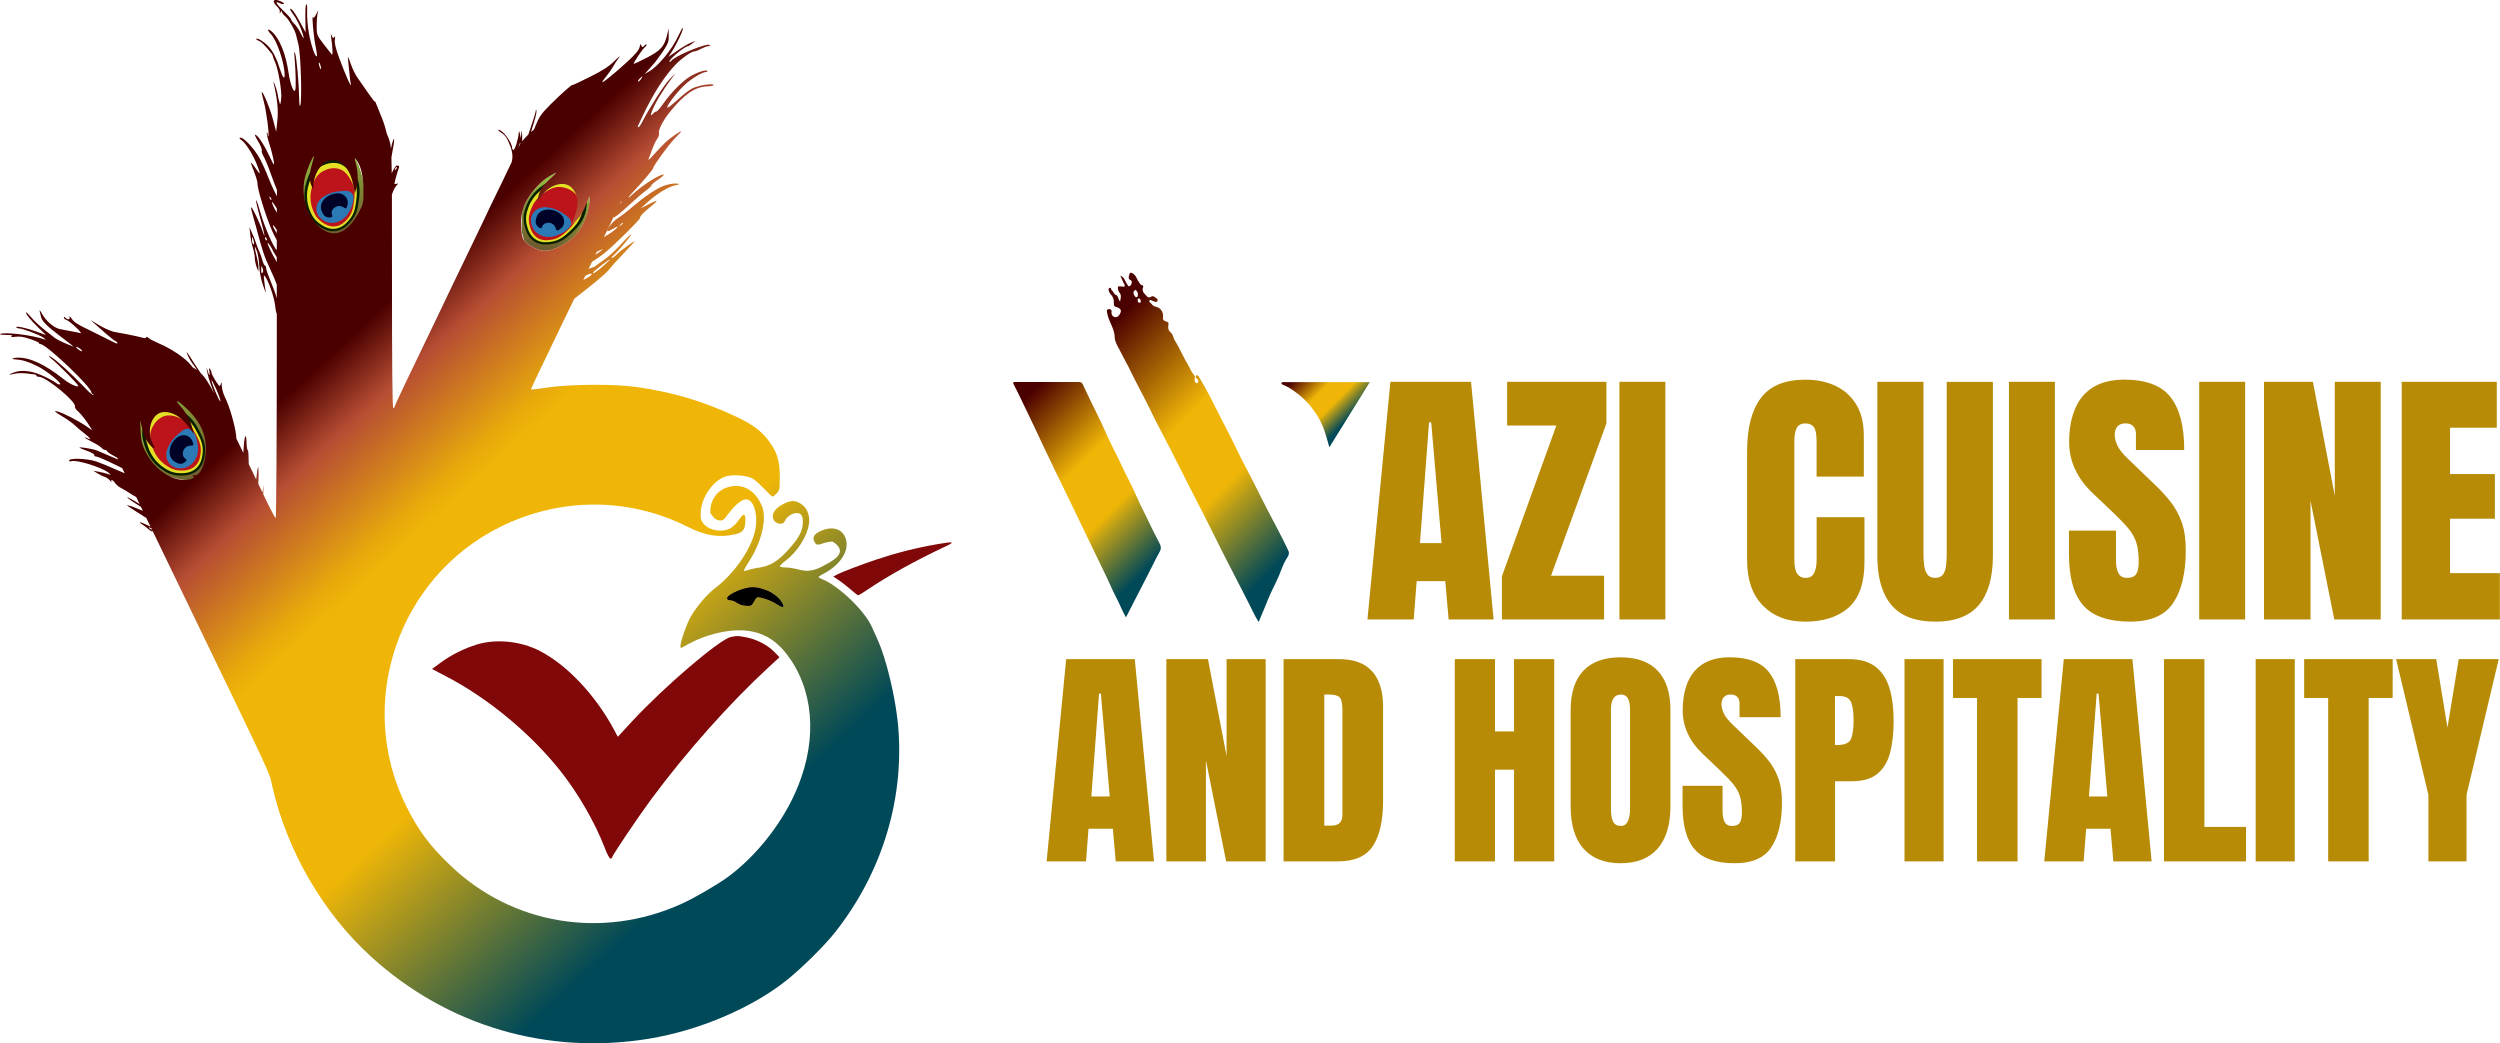 <?xml version="1.0" encoding="UTF-8" standalone="no"?>
<svg
   id="Layer_1"
   data-name="Layer 1"
   viewBox="0 0 755.931 315.402"
   version="1.1"
   sodipodi:docname="logo.svg"
   inkscape:version="1.2.2 (b0a8486, 2022-12-01)"
   width="755.931"
   height="315.402"
   xmlns:inkscape="http://www.inkscape.org/namespaces/inkscape"
   xmlns:sodipodi="http://sodipodi.sourceforge.net/DTD/sodipodi-0.dtd"
   xmlns:xlink="http://www.w3.org/1999/xlink"
   xmlns="http://www.w3.org/2000/svg"
   xmlns:svg="http://www.w3.org/2000/svg">
  <sodipodi:namedview
     id="namedview269"
     pagecolor="#505050"
     bordercolor="#ffffff"
     borderopacity="1"
     inkscape:showpageshadow="0"
     inkscape:pageopacity="0"
     inkscape:pagecheckerboard="1"
     inkscape:deskcolor="#505050"
     showgrid="false"
     inkscape:zoom="0.761"
     inkscape:cx="144.54665"
     inkscape:cy="176.0841"
     inkscape:window-width="1920"
     inkscape:window-height="1031"
     inkscape:window-x="0"
     inkscape:window-y="0"
     inkscape:window-maximized="1"
     inkscape:current-layer="g692" />
  <defs
     id="defs68">
    <style
       id="style2">
      .cls-1 {
        fill: #b78b05;
      }

      .cls-2 {
        fill: url(#linear-gradient-2);
      }

      .cls-3 {
        fill: #010228;
      }

      .cls-4 {
        fill: url(#New_Gradient_Swatch);
      }

      .cls-5 {
        fill: url(#linear-gradient-6);
      }

      .cls-6 {
        fill: #082000;
      }

      .cls-7 {
        fill: #800808;
      }

      .cls-8 {
        fill: #2b7ab5;
      }

      .cls-9 {
        fill: #e4e026;
      }

      .cls-10 {
        fill: url(#linear-gradient-5);
      }

      .cls-11 {
        fill: url(#linear-gradient-7);
      }

      .cls-12 {
        fill: #bd131b;
      }

      .cls-13 {
        fill: url(#linear-gradient-9);
      }

      .cls-14 {
        fill: url(#linear-gradient-3);
      }

      .cls-15 {
        fill: url(#linear-gradient);
      }

      .cls-16 {
        fill: url(#linear-gradient-4);
      }

      .cls-17 {
        fill: url(#linear-gradient-8);
      }
    </style>
    <linearGradient
       id="linear-gradient"
       x1="516.53"
       y1="270.17"
       x2="515.26"
       y2="276.37"
       gradientUnits="userSpaceOnUse">
      <stop
         offset="0"
         stop-color="#96c73e"
         id="stop4" />
      <stop
         offset="1"
         stop-color="#6e5a2e"
         id="stop6" />
    </linearGradient>
    <linearGradient
       id="linear-gradient-2"
       x1="540.14"
       y1="252.3"
       x2="530.95"
       y2="297.2"
       xlink:href="#linear-gradient" />
    <linearGradient
       id="linear-gradient-3"
       x1="53.02"
       y1="852.68"
       x2="40.51"
       y2="913.77"
       gradientTransform="matrix(1.129,-0.434,0.359,0.933,31.51,-545.32)"
       xlink:href="#linear-gradient" />
    <linearGradient
       id="linear-gradient-4"
       x1="-560.21"
       y1="1726.38"
       x2="-572.97"
       y2="1788.69"
       gradientTransform="matrix(0.675,-1.004,0.83,0.558,-771.32,-1143.54)"
       xlink:href="#linear-gradient" />
    <linearGradient
       id="New_Gradient_Swatch"
       data-name="New Gradient Swatch"
       x1="357.32"
       y1="264.25"
       x2="680.91"
       y2="616.22"
       gradientUnits="userSpaceOnUse">
      <stop
         offset="0"
         stop-color="#4b0000"
         id="stop12" />
      <stop
         offset=".21"
         stop-color="#4b0000"
         id="stop14" />
      <stop
         offset=".29"
         stop-color="#b64d33"
         id="stop16" />
      <stop
         offset=".37"
         stop-color="#d4851b"
         id="stop18" />
      <stop
         offset=".42"
         stop-color="#e7a80c"
         id="stop20" />
      <stop
         offset=".45"
         stop-color="#efb607"
         id="stop22" />
      <stop
         offset=".7"
         stop-color="#efb607"
         id="stop24" />
      <stop
         offset="1"
         stop-color="#004958"
         id="stop26" />
    </linearGradient>
    <linearGradient
       id="linear-gradient-5"
       x1="647.07"
       y1="498.76"
       x2="665.31"
       y2="518.6"
       gradientUnits="userSpaceOnUse">
      <stop
         offset="0"
         stop-color="#4b0000"
         id="stop29" />
      <stop
         offset=".21"
         stop-color="#4b0000"
         id="stop31" />
      <stop
         offset=".29"
         stop-color="#b64d33"
         id="stop33" />
      <stop
         offset=".37"
         stop-color="#d4851b"
         id="stop35" />
      <stop
         offset=".42"
         stop-color="#e7a80c"
         id="stop37" />
      <stop
         offset=".45"
         stop-color="#efb607"
         id="stop39" />
      <stop
         offset=".7"
         stop-color="#efb607"
         id="stop41" />
      <stop
         offset="1"
         stop-color="#004958"
         id="stop43" />
    </linearGradient>
    <linearGradient
       id="linear-gradient-6"
       x1="292.18"
       y1="464.98"
       x2="292.18"
       y2="464.98"
       gradientUnits="userSpaceOnUse">
      <stop
         offset="0"
         stop-color="#4b0000"
         id="stop46" />
      <stop
         offset=".51"
         stop-color="#efb607"
         id="stop48" />
      <stop
         offset="1"
         stop-color="#004958"
         id="stop50" />
    </linearGradient>
    <linearGradient
       id="linear-gradient-7"
       x1="209.55"
       y1="811.97"
       x2="252.11"
       y2="854.53"
       gradientUnits="userSpaceOnUse">
      <stop
         offset=".08"
         stop-color="#4b0000"
         id="stop53" />
      <stop
         offset=".43"
         stop-color="#efb607"
         id="stop55" />
      <stop
         offset=".65"
         stop-color="#efb607"
         id="stop57" />
      <stop
         offset=".71"
         stop-color="#b49b1a"
         id="stop59" />
      <stop
         offset=".86"
         stop-color="#336046"
         id="stop61" />
      <stop
         offset=".92"
         stop-color="#004958"
         id="stop63" />
    </linearGradient>
    <linearGradient
       id="linear-gradient-8"
       x1="196.86"
       y1="824.62"
       x2="227.35"
       y2="855.12"
       xlink:href="#linear-gradient-7"
       gradientTransform="translate(245.129,38.267)" />
    <linearGradient
       id="linear-gradient-9"
       x1="249.47"
       y1="819.12"
       x2="259.33"
       y2="828.98"
       xlink:href="#linear-gradient-7"
       gradientTransform="translate(245.129,38.267)" />
    <linearGradient
       inkscape:collect="always"
       xlink:href="#linear-gradient-7"
       id="linearGradient694"
       gradientUnits="userSpaceOnUse"
       x1="209.55"
       y1="811.97"
       x2="252.11"
       y2="854.53"
       gradientTransform="translate(245.129,38.267)" />
    <linearGradient
       inkscape:collect="always"
       xlink:href="#linear-gradient"
       id="linearGradient696"
       gradientUnits="userSpaceOnUse"
       x1="516.53"
       y1="270.17"
       x2="515.26"
       y2="276.37" />
    <linearGradient
       inkscape:collect="always"
       xlink:href="#New_Gradient_Swatch"
       id="linearGradient698"
       gradientUnits="userSpaceOnUse"
       x1="357.32"
       y1="264.25"
       x2="680.91"
       y2="616.22" />
    <linearGradient
       inkscape:collect="always"
       xlink:href="#linear-gradient-5"
       id="linearGradient700"
       gradientUnits="userSpaceOnUse"
       x1="647.07"
       y1="498.76"
       x2="665.31"
       y2="518.6" />
    <linearGradient
       inkscape:collect="always"
       xlink:href="#linear-gradient-6"
       id="linearGradient702"
       gradientUnits="userSpaceOnUse"
       x1="292.18"
       y1="464.98"
       x2="292.18"
       y2="464.98" />
  </defs>
  <g
     id="g692"
     transform="matrix(1.723,0,0,1.723,-459.255,-1367.006)"
     style="stroke-width:0.58">
    <g
       id="g122"
       transform="matrix(0.292,0,0,0.292,207.558,750.426)"
       style="stroke-width:1.988">
      <g
         id="g108"
         style="stroke-width:1.988">
        <path
           class="cls-15"
           d="m 516.61,270.1 c -0.07,1.63 -0.51,3.27 -1.39,6.28 -0.02,0.04 -0.03,0.1 -0.04,0.14 0.11,-1.08 0.26,-2.13 0.47,-3.11 0.25,-1.15 0.57,-2.26 0.96,-3.31 z"
           id="path70"
           style="fill:url(#linearGradient696);stroke-width:1.988" />
        <path
           class="cls-2"
           d="m 556.46,267.61 c -1.36,13.01 -7.45,22.44 -17.49,27.39 -7.08,3.51 -10.97,3.73 -16.13,0.99 -2.73,-1.41 -4.45,-2.52 -5.54,-4.02 -0.71,-1.63 -1.25,-3.43 -1.62,-5.28 0,0 0,-0.02 0,-0.03 -0.11,-1.34 -0.15,-2.92 -0.15,-4.82 0,-7.15 0.23,-8.14 2.43,-12.93 2.89,-6.01 8.91,-12.78 14.3,-15.83 2.14,-1.22 3.88,-2.21 4.03,-2.21 0.16,0 -1.59,1.68 -3.88,3.8 -1.19,1.08 -2.2,2.12 -3.06,3.14 3.19,-2.02 6.58,-3.89 11.43,-3.45 0.81,0.07 6.38,0.65 10.33,4.55 3.22,3.17 3.76,6.95 3.61,10.16 0.39,-0.9 0.81,-1.88 1.27,-2.98 0.69,-1.59 0.76,-1.36 0.46,1.53 z"
           id="path72"
           style="fill:url(#linear-gradient-2);stroke-width:1.988" />
        <path
           class="cls-6"
           d="m 554.74,269.06 v 0 c -0.06,1.41 -0.26,2.72 -0.43,3.8 -1.14,7.31 -5.9,11.69 -8.82,14.38 -3.09,2.84 -6.48,5.86 -12.27,6.59 -1.99,0.25 -5.55,0.75 -9.06,-1 -4.95,-2.46 -6.29,-7.61 -6.93,-10.04 -1.33,-5.05 0,-8.94 0.98,-11.65 1.07,-2.98 3.75,-8.58 10.3,-12.77 0.28,-0.18 0.56,-0.36 0.85,-0.54 v 0 c 3.19,-2.03 6.58,-3.9 11.43,-3.46 0.81,0.07 6.38,0.65 10.33,4.55 3.22,3.17 3.76,6.95 3.61,10.16 z"
           id="path74"
           style="stroke-width:1.988" />
        <path
           class="cls-9"
           d="m 524.85,291.59 c -4.45,-2.22 -5.65,-6.91 -6.22,-9.12 -1.18,-4.59 0.03,-8.13 0.92,-10.6 0.97,-2.72 3.41,-7.82 9.32,-11.65 3.12,-2.02 6.32,-4.1 11.1,-3.68 0.72,0.06 5.75,0.57 9.31,4.11 4.16,4.14 3.33,9.45 2.82,12.68 -1.05,6.65 -5.35,10.65 -8,13.1 -2.8,2.59 -5.86,5.35 -11.08,6.03 -1.8,0.23 -5.01,0.7 -8.17,-0.88 z"
           id="path76"
           style="stroke-width:1.988" />
        <path
           class="cls-12"
           d="m 525.76,290.51 c -3.93,-1.97 -5,-6.1 -5.5,-8.06 -1.04,-4.06 0.03,-7.19 0.81,-9.36 0.86,-2.4 3.01,-6.91 8.24,-10.3 2.76,-1.78 5.59,-3.62 9.81,-3.25 0.64,0.06 5.08,0.5 8.22,3.63 3.68,3.66 2.94,8.35 2.49,11.21 -0.92,5.88 -4.73,9.41 -7.07,11.58 -2.47,2.29 -5.18,4.73 -9.79,5.33 -1.6,0.21 -4.43,0.62 -7.22,-0.78 z"
           id="path78"
           style="stroke-width:1.988" />
        <path
           class="cls-8"
           d="m 522.04,275.73 c 0.45,-0.77 1.68,-2.6 4.31,-3.54 2.81,-1 5.52,-0.37 7.36,0.06 3.13,0.73 5.1,2.05 7.86,3.91 2.24,1.51 2.98,2.4 3.36,3.33 0.56,1.35 0.26,2.5 0.18,2.82 -0.11,0.41 -0.44,1.36 -2.31,2.91 -2.07,1.71 -4.14,2.59 -4.75,2.84 -2.3,0.94 -4.02,1.64 -6.54,1.5 -0.96,-0.05 -3.82,-0.24 -6.44,-2.15 -2.78,-2.03 -3.45,-4.65 -3.7,-5.66 -0.74,-2.94 0.23,-5.17 0.67,-6.04 z"
           id="path80"
           style="stroke-width:1.988" />
        <path
           class="cls-3"
           d="m 527.24,284.28 c -0.75,0.2 -2.08,-0.8 -2.74,-1.84 -0.86,-1.34 -0.56,-2.66 -0.3,-3.78 0.24,-1.04 0.64,-2.79 2.5,-4.14 1.78,-1.29 3.82,-1.41 4.51,-1.44 2.85,-0.14 5.06,0.97 5.8,1.38 0.8,0.45 2.17,1.22 3.12,2.7 1.27,1.97 0.91,3.79 0.8,4.32 -0.37,1.7 -1.47,2.67 -1.91,3.05 -0.43,0.36 -1.62,1.38 -2.36,1.05 -0.57,-0.25 -0.3,-1.03 -1.2,-2.43 -0.29,-0.44 -0.58,-0.89 -1.13,-1.3 -1.49,-1.1 -3.42,-0.83 -3.53,-0.81 -1.44,0.22 -2.24,1.09 -2.47,1.38 -0.77,0.95 -0.48,1.7 -1.07,1.85 z"
           id="path82"
           style="stroke-width:1.988" />
        <path
           class="cls-14"
           d="m 408.7,290.86 c 7.32,-2.45 9.79,-13.39 11.15,-19.44 2.93,-13.01 -1.36,-22.73 -3.45,-27.45 -1.14,-2.57 -3.5,-7.29 -8.44,-11.76 -3.2,-2.9 -7.26,-6.58 -11.17,-5.43 -2.83,0.83 -4.34,3.92 -7.25,10.08 -1.9,4.01 -3.33,7.05 -4.47,12.01 -1.78,7.77 -4.13,17.99 0.76,27.39 4.19,8.05 14.64,17.35 22.87,14.59 z"
           id="path84"
           style="fill:url(#linear-gradient-3);stroke-width:1.988" />
        <path
           class="cls-6"
           d="m 404.73,285.84 c -5.38,1.24 -9.69,-1.87 -11.73,-3.35 -4.23,-3.05 -5.68,-6.9 -6.64,-9.61 -1.07,-2.98 -2.56,-9.01 -0.17,-16.4 1.26,-3.9 2.55,-7.9 6.94,-10.9 0.67,-0.45 5.33,-3.55 10.86,-3.05 6.48,0.58 9.48,5.66 11.31,8.75 3.77,6.36 2.87,12.77 2.33,16.69 -0.58,4.16 -1.28,8.64 -5.27,12.88 -1.38,1.47 -3.81,4.11 -7.62,4.99 z"
           id="path86"
           style="stroke-width:1.988" />
        <path
           class="cls-9"
           d="m 404.47,284.45 c -4.85,1.11 -8.75,-1.74 -10.6,-3.08 -3.83,-2.79 -5.14,-6.3 -6.03,-8.76 -0.98,-2.72 -2.34,-8.2 -0.21,-14.91 1.12,-3.54 2.28,-7.18 6.23,-9.89 0.6,-0.41 4.79,-3.21 9.79,-2.74 5.84,0.55 8.57,5.18 10.23,7.99 3.42,5.8 2.63,11.62 2.15,15.19 -0.51,3.78 -1.12,7.86 -4.71,11.69 -1.24,1.33 -3.42,3.72 -6.86,4.51 z"
           id="path88"
           style="stroke-width:1.988" />
        <path
           class="cls-12"
           d="m 404.49,283.03 c -4.28,0.98 -7.73,-1.53 -9.37,-2.72 -3.38,-2.47 -4.54,-5.56 -5.33,-7.74 -0.86,-2.4 -2.07,-7.25 -0.18,-13.18 0.99,-3.13 2.01,-6.34 5.5,-8.74 0.53,-0.36 4.24,-2.84 8.65,-2.42 5.16,0.49 7.58,4.58 9.04,7.06 3.02,5.12 2.33,10.27 1.9,13.42 -0.45,3.34 -0.99,6.94 -4.17,10.33 -1.1,1.17 -3.02,3.29 -6.06,3.99 z"
           id="path90"
           style="stroke-width:1.988" />
        <path
           class="cls-8"
           d="m 392.23,274 c -0.15,-0.88 -0.36,-3.08 1.08,-5.47 1.53,-2.55 4.03,-3.79 5.72,-4.63 2.87,-1.43 5.23,-1.66 8.55,-1.98 2.69,-0.26 3.82,-0.04 4.71,0.43 1.29,0.69 1.79,1.76 1.93,2.06 0.18,0.39 0.53,1.33 0.07,3.72 -0.51,2.64 -1.55,4.62 -1.86,5.21 -1.18,2.18 -2.06,3.82 -4.09,5.31 -0.77,0.57 -3.1,2.24 -6.33,2.43 -3.44,0.2 -5.62,-1.4 -6.45,-2.01 -2.44,-1.79 -3.11,-4.13 -3.32,-5.09 z"
           id="path92"
           style="stroke-width:1.988" />
        <path
           class="cls-3"
           d="m 401.67,277.29 c -0.45,0.63 -2.11,0.7 -3.28,0.33 -1.52,-0.49 -2.12,-1.69 -2.64,-2.73 -0.48,-0.95 -1.28,-2.56 -0.7,-4.78 0.55,-2.12 2.05,-3.51 2.56,-3.98 2.11,-1.92 4.52,-2.47 5.35,-2.62 0.9,-0.17 2.45,-0.44 4.13,0.1 2.23,0.71 3.11,2.34 3.36,2.83 0.8,1.54 0.56,2.99 0.46,3.56 -0.1,0.55 -0.37,2.1 -1.15,2.31 -0.6,0.17 -0.89,-0.61 -2.47,-1.11 -0.5,-0.16 -1.01,-0.32 -1.7,-0.28 -1.85,0.1 -3.16,1.53 -3.24,1.62 -0.97,1.09 -1.03,2.26 -1.03,2.64 0,1.23 0.71,1.62 0.36,2.11 z"
           id="path94"
           style="stroke-width:1.988" />
        <path
           class="cls-16"
           d="m 327.93,430.76 c 4.68,-6.33 0.33,-16.91 -2.07,-22.76 -5.17,-12.58 -14.45,-18.18 -18.96,-20.9 -2.45,-1.48 -7.19,-4.03 -13.93,-4.88 -4.37,-0.54 -9.92,-1.24 -12.51,2.01 -1.88,2.35 -1.33,5.82 -0.15,12.67 0.77,4.46 1.35,7.84 3.3,12.64 3.06,7.53 7.09,17.44 16.68,22.43 8.22,4.27 22.38,5.91 27.64,-1.21 z"
           id="path96"
           style="fill:url(#linear-gradient-4);stroke-width:1.988" />
        <path
           class="cls-6"
           d="m 321.67,428.89 c -3.76,4.19 -9.19,4.11 -11.76,4.08 -5.32,-0.07 -8.78,-2.44 -11.17,-4.13 -2.64,-1.86 -7.41,-6.02 -9.75,-13.59 -1.23,-3.99 -2.5,-8.09 -0.59,-13.17 0.29,-0.77 2.37,-6.09 7.28,-8.91 5.75,-3.31 11.23,-0.83 14.57,0.68 6.87,3.11 9.88,8.98 11.72,12.57 1.95,3.81 4,7.97 3.14,13.84 -0.3,2.03 -0.78,5.66 -3.44,8.63 z"
           id="path98"
           style="stroke-width:1.988" />
        <path
           class="cls-9"
           d="m 320.64,427.88 c -3.4,3.77 -8.32,3.68 -10.65,3.63 -4.83,-0.09 -7.98,-2.25 -10.16,-3.78 -2.41,-1.7 -6.75,-5.48 -8.91,-12.33 -1.13,-3.61 -2.3,-7.33 -0.59,-11.9 0.26,-0.69 2.12,-5.49 6.57,-8.02 5.2,-2.96 10.19,-0.7 13.22,0.68 6.25,2.84 9,8.16 10.69,11.42 1.79,3.45 3.66,7.22 2.91,12.52 -0.26,1.84 -0.68,5.11 -3.09,7.78 z"
           id="path100"
           style="stroke-width:1.988" />
        <path
           class="cls-12"
           d="m 319.82,426.69 c -3,3.33 -7.36,3.25 -9.41,3.21 -4.27,-0.08 -7.05,-1.98 -8.98,-3.34 -2.13,-1.5 -5.97,-4.84 -7.87,-10.9 -1,-3.19 -2.04,-6.48 -0.52,-10.52 0.23,-0.61 1.88,-4.85 5.81,-7.09 4.6,-2.62 9.01,-0.62 11.69,0.6 5.53,2.51 7.96,7.21 9.45,10.09 1.58,3.05 3.24,6.38 2.57,11.07 -0.23,1.62 -0.6,4.52 -2.73,6.88 z"
           id="path102"
           style="stroke-width:1.988" />
        <path
           class="cls-8"
           d="m 304.29,426.32 c -0.64,-0.65 -2.1,-2.36 -2.3,-5.2 -0.21,-3.03 1.14,-5.52 2.06,-7.21 1.56,-2.87 3.4,-4.45 5.98,-6.66 2.09,-1.79 3.16,-2.27 4.19,-2.4 1.48,-0.18 2.53,0.42 2.82,0.59 0.37,0.22 1.22,0.8 2.23,3.06 1.12,2.5 1.42,4.77 1.49,5.44 0.29,2.51 0.51,4.39 -0.3,6.83 -0.31,0.93 -1.27,3.69 -3.86,5.74 -2.75,2.18 -5.51,2.12 -6.56,2.1 -3.09,-0.07 -5.02,-1.63 -5.75,-2.3 z"
           id="path104"
           style="stroke-width:1.988" />
        <path
           class="cls-3"
           d="m 314.11,423.54 c -0.01,0.79 -1.35,1.82 -2.55,2.19 -1.55,0.48 -2.76,-0.17 -3.8,-0.73 -0.96,-0.52 -2.57,-1.39 -3.39,-3.58 -0.78,-2.1 -0.35,-4.13 -0.19,-4.82 0.64,-2.84 2.33,-4.71 2.94,-5.32 0.66,-0.67 1.79,-1.8 3.5,-2.33 2.28,-0.71 3.97,0.14 4.46,0.39 1.57,0.82 2.22,2.17 2.47,2.71 0.24,0.52 0.92,1.97 0.39,2.61 -0.4,0.49 -1.1,0.01 -2.71,0.52 -0.51,0.16 -1.03,0.33 -1.58,0.76 -1.48,1.16 -1.74,3.13 -1.76,3.25 -0.17,1.48 0.46,2.49 0.69,2.81 0.73,1.02 1.54,0.93 1.53,1.55 z"
           id="path106"
           style="stroke-width:1.988" />
      </g>
      <path
         class="cls-7"
         d="m 573.29,589.95 8.37,-9.05 c 19.47,-21.06 52.86,-49.58 59.62,-50.95 4.03,-0.76 3.96,-0.76 8.9,0.15 6.24,1.14 13,4.57 16.96,8.6 l 3.35,3.42 -6.77,6.24 c -23.19,21.37 -49.28,50.72 -70.27,79.02 -7.75,10.49 -23.58,33.99 -23.58,35.06 0,0.39 -0.46,0.68 -0.98,0.68 -0.61,0 -2.13,-2.89 -3.5,-6.61 -5.78,-14.98 -15.97,-32.7 -26.62,-46.09 -18.1,-22.75 -43.5,-43.73 -68.82,-56.89 l -8.29,-4.34 5.17,-3.8 c 6.31,-4.64 14.07,-8.52 21.67,-10.87 11.41,-3.57 26.24,-2.13 37.57,3.64 16.5,8.37 33.62,26.47 44.95,47.46 l 2.28,4.34 z"
         id="path110"
         style="stroke-width:1.988" />
      <path
         class="cls-7"
         d="m 770.04,475.64 c -17.79,8.36 -34.45,17.56 -47.46,26.39 -2.35,1.6 -4.56,2.89 -4.79,2.89 -0.31,0 -2.44,-1.68 -4.79,-3.73 -2.36,-1.98 -5.63,-4.56 -7.3,-5.62 l -2.9,-1.91 2.36,-1.29 c 3.12,-1.6 14.6,-5.94 22.89,-8.75 12.78,-4.26 24.48,-7.23 37.65,-9.51 9.65,-1.67 10.56,-1.36 4.33,1.53 z"
         id="path112"
         style="stroke-width:1.988" />
      <path
         class="cls-4"
         d="m 741.38,579.53 c -1.83,-15.9 -7,-37.04 -11.79,-47.62 -0.77,-1.67 -2.37,-5.31 -3.66,-8.13 -4.25,-9.51 -19.53,-24.27 -29.35,-28.38 -1.52,-0.6 -2.74,-1.29 -2.74,-1.51 0,-0.15 1.29,-0.99 2.89,-1.83 9.81,-5.02 15.44,-13.23 13.84,-20.16 -1.45,-6.61 -7.68,-8.97 -15.05,-5.77 -4.26,1.83 -5.55,3.95 -3.95,6.77 0.34,0.66 0.66,1.1 1.12,1.33 1.25,0.64 2.66,-0.2 4.96,-0.88 1.08,-0.31 2.64,-0.66 4.65,-0.76 4.15,2.41 4.45,4.79 4.48,5.4 0.23,3.83 -5.35,6.78 -10.19,9.35 -2.59,1.37 -5.14,2.54 -8.61,2.79 -1.86,0.12 -3.71,-0.14 -6.07,-0.73 -2.59,-0.69 -6,-1.22 -7.68,-1.22 -1.68,0 -3.26,-0.31 -3.49,-0.61 -0.23,-0.37 1.29,-1.9 3.34,-3.42 7.3,-5.48 13.08,-14.68 14.14,-22.44 0.69,-5.4 -1.52,-10.11 -5.71,-12.31 -3.26,-1.68 -5.31,-1.52 -9.5,0.53 -1.92,0.94 -6.33,3.46 -6.54,7.23 -0.02,0.35 -0.07,1.58 0.68,2.72 1.15,1.72 3.65,2.49 5.27,1.75 1.27,-0.57 1.12,-1.64 2.34,-3.1 1.98,-2.4 5.98,-3.87 8.05,-2.61 1.5,0.92 2.07,3.39 1.52,7.32 -0.6,4.19 -3.11,8.37 -8.97,14.76 -5.86,6.39 -10.34,9.13 -16.65,10.19 -2.82,0.38 -6.01,1.14 -7.15,1.52 -1.14,0.46 -2.2,0.6 -2.43,0.46 -0.15,-0.23 0.77,-2.06 2.05,-4.03 7.99,-11.94 11.56,-25.18 9.2,-33.7 -0.13,-0.46 -3.55,-10.93 -12.85,-12.93 -5.08,-1.08 -11.62,0.43 -15.5,5.43 -3.33,4.31 -3.16,9.19 -3.06,10.62 l 1.53,2.05 c 0.98,1.29 2.34,2.14 3.87,2.29 2.06,0.23 2.66,-0.23 5.32,-3.89 3.65,-4.86 7.14,-7.98 9.82,-8.67 4.72,-1.14 7.99,7.07 6.69,16.66 -1.52,11.33 -12.25,27.45 -24.57,36.73 -4.71,3.57 -10.96,10.94 -14.45,16.96 -2.51,4.4 -6.23,14.98 -6.23,17.72 0,1.45 0.15,1.45 3.28,-0.38 11.79,-6.76 26.69,-10.27 37.49,-8.74 10.73,1.52 18.56,6.91 25.79,17.72 14.59,22.06 15.28,51.8 1.9,80.76 -8.67,18.87 -23.5,37.19 -39.55,49.14 -6.23,4.65 -20.98,13.23 -28.75,16.66 C 563.8,711.79 509.88,702.81 472.85,667.44 460.29,655.5 453.29,646 446.07,631.47 c -30.49,-61.68 -5.09,-136.98 56.51,-167.63 36.04,-17.95 77.35,-17.95 112.93,0 10.28,5.26 18.87,6.55 28.14,4.43 4.72,-1.07 6.16,-2.83 6.32,-7.77 0.14,-4.4 -0.77,-5.17 -2.83,-2.36 -3.26,4.48 -3.9,4.66 -4.34,5.09 -2.65,2.78 -6.95,2.78 -8.14,2.78 -4.09,0 -9.36,-1.96 -11.07,-6.09 -0.69,-1.67 -0.48,-3.2 -0.48,-4.45 0,-8.91 7.68,-20 15.28,-22.05 4.63,-1.29 13,-0.53 16.28,1.51 1.36,0.84 4.42,3.66 6.76,6.09 2.29,2.51 4.49,4.57 4.88,4.57 0.39,0 1.45,-0.92 2.51,-1.98 1.68,-1.82 1.83,-2.51 1.83,-10.05 0,-9.65 -1.6,-14.75 -6.78,-21.67 -4.4,-5.86 -9.73,-9.81 -19.47,-14.36 -19.53,-9.2 -37.63,-14.6 -59.7,-17.8 -13.08,-1.91 -40.61,-1.75 -53.62,0.31 -5.25,0.76 -9.65,1.29 -9.82,1.21 -0.3,-0.3 1.6,-4.25 18.56,-39.47 2,-4.08 4.66,-9.53 7.34,-15.11 12.66,-9.82 18.89,-15.06 20.88,-17.53 1.11,-1.49 5.11,-5.81 8.8,-9.73 3.68,-3.86 6.67,-7.15 6.67,-7.31 0,-0.56 -9.27,6.11 -10.91,8.01 -1.11,1.1 -2.28,2.05 -2.75,2.05 -0.47,0 -0.32,-0.48 0.32,-1.03 2.43,-1.96 11.93,-13.11 11.23,-13.11 -0.48,0 -3.31,2.75 -6.37,6.12 -3.06,3.37 -7.61,7.54 -10.13,9.27 -2.51,1.64 -4.71,3.3 -4.95,3.53 -0.23,0.32 -1.25,0.79 -2.36,1.11 -0.73,0.21 -1.44,0.53 -1.9,0.81 0.68,-1.39 1.39,-2.88 2.14,-4.43 2.83,-1.7 5.27,-3.4 8.01,-5.65 5.65,-4.63 20.82,-19.63 20.82,-20.65 0,-1.18 1.96,-3.22 6.52,-6.91 2.04,-1.64 3.6,-3.13 3.45,-3.3 -0.15,-0.24 -2.43,0.7 -4.95,2.04 l -4.63,2.43 3.54,-3.21 c 6.28,-5.74 13.19,-9.98 17.59,-10.76 2.83,-0.47 2.36,-1.02 -0.79,-1.02 -1.64,0.08 -4.63,0.7 -6.68,1.48 -4.47,1.73 -11.54,6.53 -18.53,12.49 -2.9,2.6 -6.84,5.58 -8.72,6.76 -2.98,1.88 -6.43,6.05 -6.43,7.78 0,0.38 1.25,0 2.83,-0.95 1.49,-0.94 2.98,-1.64 3.3,-1.64 0.94,0 -4,4 -6.52,5.26 -0.44,0.25 -1.04,0.65 -1.74,1.15 1.74,-3.6 3.33,-6.93 4.6,-9.53 0.5,-1.06 1,-2.06 1.46,-3.01 v 0.71 l 2.2,-1.49 c 1.17,-0.87 4.79,-4.01 8.01,-6.99 3.22,-2.98 7.3,-6.51 9.1,-7.78 1.73,-1.25 3.14,-2.66 3.23,-3.06 0,-0.47 1.8,-2.05 4.08,-3.54 2.2,-1.49 3.69,-2.83 3.3,-2.98 -1.8,-0.62 -13.04,6.52 -18.69,11.86 -3.69,3.45 -3.22,2.19 0.78,-1.97 5.27,-5.58 11.56,-13.03 11.56,-13.74 0,-1.34 9.1,-13.82 13.03,-17.9 2.37,-2.37 4.09,-4.32 3.86,-4.32 -0.79,0 -6.37,3.85 -9.19,6.43 -1.58,1.41 -4.71,4.71 -6.99,7.31 -2.28,2.6 -3.85,4.01 -3.54,3.13 0.41,-0.85 1.34,-3.53 2.2,-5.88 0.87,-2.36 2.2,-5.19 3.07,-6.37 0.79,-1.17 1.33,-2.67 1.1,-3.21 -0.7,-1.82 2.28,-7.7 6.37,-12.81 8.95,-11 15.3,-15.32 22.69,-15.55 2.28,-0.08 4.01,-0.47 3.77,-0.87 -0.7,-1.1 -8.95,0.23 -12.72,2.04 -1.88,0.94 -5.81,3.93 -8.72,6.68 -2.9,2.66 -5.73,4.94 -6.19,4.94 -1.58,0 5.34,-9.18 10.2,-13.66 4.24,-3.93 10.68,-7.78 12.95,-7.78 0.56,0 0.88,-0.32 0.71,-0.62 -0.62,-0.94 -5.58,0.55 -10.06,3.14 -4.7,2.66 -11.93,9.97 -16.72,16.88 -1.73,2.43 -3.46,4.39 -3.92,4.39 -0.46,0 -1.34,0.55 -1.88,1.18 -2.99,3.6 -0.56,-2.99 3.76,-10.21 1.58,-2.6 4.33,-6.84 6.29,-9.42 l 3.45,-4.72 -3.85,4.02 c -3.3,3.45 -11.93,16.95 -16.33,25.59 -0.85,1.64 -1.81,2.98 -2.2,2.98 -0.31,0 -0.46,-0.23 -0.31,-0.62 0.16,-0.32 1.65,-3.39 3.21,-6.84 6.06,-12.8 13.05,-23.63 19.64,-30.39 3.53,-3.6 9.35,-7.69 10.99,-7.69 0.71,0 2.6,-0.7 4.16,-1.58 1.64,-0.85 3.62,-1.57 4.33,-1.57 0.61,0 1.13,-0.2 1.33,-0.47 -0.5,-0.18 -1,-0.35 -1.49,-0.53 -5.04,0.74 -20.56,7.31 -22.14,9.87 -0.32,0.47 -0.71,0.7 -1.02,0.47 -0.88,-0.94 9.1,-9.35 11.14,-9.35 0.32,0 1.49,-0.78 2.6,-1.64 l 1.96,-1.57 -2.99,1.17 c -1.72,0.7 -5.34,2.83 -8.16,4.86 l -5.18,3.54 1.73,-2.59 c 3.53,-5.35 7.86,-14.78 6.75,-14.78 -0.15,0 -1.25,2.21 -2.59,4.88 -3.77,8.17 -12.17,18.3 -17.59,21.36 l -2.59,1.49 2.04,-2.28 c 1.1,-1.25 2.83,-3.14 3.77,-4.24 0.94,-1.1 3.3,-4.32 5.27,-7.23 3.06,-4.62 3.45,-5.81 3.36,-9.42 l -0.08,-4.16 -0.94,4.09 c -1.64,6.76 -3.85,9.19 -12.4,13.58 -4.24,2.2 -7.69,3.77 -7.69,3.54 0,-0.87 5.26,-8.64 6.51,-9.74 0.79,-0.55 1.34,-1.41 1.34,-1.81 0,-0.4 -0.62,-0.15 -1.34,0.64 -1.25,1.17 -1.33,1.17 -1.88,-0.16 -0.38,-1.17 -0.62,-1.02 -1.02,1.11 -0.47,1.81 -2.51,4.24 -7.38,8.71 -7.69,7.07 -15.07,13.04 -15.07,12.25 0,-0.31 1.18,-1.96 2.67,-3.77 1.41,-1.8 3.21,-4.39 3.92,-5.65 0.71,-1.34 2.2,-3.62 3.37,-5.11 1.34,-1.73 0.32,-1.02 -2.59,1.81 -3.53,3.45 -7.08,5.74 -14.84,9.59 -5.58,2.83 -10.2,4.94 -10.36,4.86 -0.39,-0.47 -6.44,4.95 -13.28,11.7 -5.34,5.35 -6.75,7.31 -8.86,12.49 -0.39,0.94 -0.73,1.77 -1.02,2.53 -0.54,0.41 -1.17,0.94 -1.84,1.54 0.26,-0.9 0.56,-1.85 0.89,-2.83 1.49,-4.47 2.6,-8.95 2.44,-9.81 q -0.32,-1.58 -0.47,-0.08 c 0,0.85 -1.65,6.11 -3.62,11.77 -0.28,0.8 -0.55,1.62 -0.82,2.45 -1.39,1.36 -2.78,2.86 -3.76,4.04 0.08,-1.83 0.09,-3.31 0.02,-4.14 q -0.24,-3.77 -0.47,-0.78 l -0.31,3.14 -0.56,-2.75 q -0.55,-2.6 -0.7,-0.55 c -0.15,3.53 -2.44,10.84 -3.3,10.35 -0.39,-0.31 -0.71,-0.85 -0.71,-1.25 0,-3.37 -5.65,-10.92 -8.16,-10.92 -0.47,0 0.08,0.64 1.1,1.34 2.83,1.97 3.45,2.67 4.86,5.74 2.2,4.86 2.91,8.4 2.13,11.55 -0.07,0.28 -0.13,0.6 -0.21,0.94 -1.56,3.26 -3.39,7.07 -5.32,11.09 -5.63,11.57 -10.27,21.14 -10.27,21.3 0,0.08 -3.66,7.68 -8.06,16.81 -4.42,9.2 -9.74,20.07 -11.72,24.27 -3.26,7 -11.56,24.1 -28.44,59.24 -3.57,7.46 -6.53,13.92 -6.53,14.23 0,0.37 -0.31,0.68 -0.77,0.68 -0.54,0 -0.77,-26.47 -0.77,-77.88 0,-22.69 -0.01,-38.78 -0.05,-50.34 0.71,-2.2 1.85,-4.54 2.65,-5.32 1.33,-1.41 1.33,-1.65 0.23,-1.18 -0.71,0.23 -1.34,0.23 -1.34,-0.09 0,-0.78 2.04,-8.16 2.67,-9.56 0.31,-0.88 0.08,-1.27 -0.87,-1.35 -0.91,-0.07 -1.86,1.16 -3.44,4.66 -0.04,-4.02 -0.11,-7.11 -0.19,-9.52 0.44,-2.45 0.92,-5.2 1.42,-8.16 0.24,-1.58 0.32,-2.91 0.09,-2.91 -0.23,0 -0.71,1.34 -1.18,2.91 -0.14,0.65 -0.37,1.69 -0.61,2.94 -0.21,-2.47 -0.5,-3.57 -0.91,-4.89 -0.45,-1.48 -1.01,-2.93 -1.65,-4.34 -0.69,-3.08 -1.67,-6.24 -2.87,-9.26 -1.18,-2.75 -2.51,-6.29 -3.14,-7.78 -0.55,-1.5 -1.02,-2.44 -1.1,-2.04 0,0.39 -1.88,-2.05 -4.09,-5.27 -2.28,-3.3 -5.18,-7.38 -6.35,-9.12 -1.26,-1.64 -3.07,-5.49 -4.09,-8.47 -1.65,-4.56 -1.88,-4.88 -1.58,-2.2 0.16,1.73 0.56,5.26 0.8,7.84 0.22,2.52 0.61,5.58 0.85,6.68 0.7,3.3 -3.3,-5.73 -6.75,-15.07 -2.43,-6.6 -3.14,-9.59 -2.83,-11.62 0.31,-1.81 0.15,-2.36 -0.32,-1.58 -0.55,0.95 -0.87,0.79 -1.58,-0.78 -0.7,-1.65 -0.7,-1.49 -0.31,1.17 0.87,5.74 1.1,10.92 0.38,10.13 -0.38,-0.39 -2.59,-3.22 -4.86,-6.2 -4.16,-5.42 -4.24,-5.59 -4.24,-11 0,-3.06 0.32,-6.6 0.64,-7.86 0.55,-1.95 0.38,-1.81 -0.87,0.71 -1.02,1.96 -1.65,2.67 -1.96,1.96 -0.88,-2.04 0.31,11.47 1.49,17.19 0.7,3.23 1.02,5.98 0.78,6.21 -0.93,0.94 -3.45,-6.6 -4.78,-13.98 -0.71,-4.16 -1.19,-9.74 -1.03,-12.41 0.08,-2.59 0,-4.78 -0.31,-4.78 -0.71,0 -0.88,2.98 -0.71,11.37 l 0.08,5.5 -3.07,-5.72 c -3.13,-5.89 -5.5,-9.12 -6.2,-8.41 -0.23,0.16 0.55,1.58 1.73,3.14 2.2,2.83 4.86,8.33 5.96,12.26 0.94,3.21 0.41,2.82 -1.64,-1.27 -0.94,-1.96 -2.6,-4.31 -3.62,-5.26 -1.02,-0.94 -1.81,-2.04 -1.81,-2.51 0,-0.47 -2.11,-2.83 -4.7,-5.26 -4.4,-4.24 -5.42,-6.28 -2.21,-4.56 0.79,0.47 1.9,0.62 2.44,0.47 0.55,-0.24 -0.39,-0.94 -1.96,-1.65 q -3.54,-1.49 -4.01,-0.15 c -0.24,0.55 0.56,2.05 1.81,3.22 1.34,1.26 2.04,2.67 1.81,3.45 -0.31,1.11 -0.23,1.11 0.47,0.08 0.64,-0.94 0.85,-0.94 0.85,-0.08 0,0.56 0.88,1.73 1.97,2.6 1.88,1.49 5.58,7.86 6.35,10.76 0.16,0.7 0.88,3.37 1.5,5.97 1.41,5.26 2.27,33.14 1.17,36.52 -0.46,1.41 -0.62,0.08 -0.7,-4.33 -0.16,-8.86 -1.49,-23.87 -2.43,-26.7 -0.56,-1.73 -0.64,-0.85 -0.24,3.54 0.62,8.01 0.79,16.56 0.38,18.3 -0.7,2.83 -2.97,-2.83 -4.06,-10.06 -1.73,-11.78 -5.5,-20.88 -10.22,-24.97 -2.51,-2.13 -2.9,-0.93 -0.55,1.5 3.69,3.68 8.4,17.51 8.4,24.81 0,2.82 -1.26,1.34 -2.6,-2.99 -2.11,-6.83 -4.39,-11.47 -7.14,-14.3 -2.6,-2.83 -6.6,-5.26 -7.3,-4.55 -0.24,0.23 0.39,0.78 1.49,1.18 1.58,0.61 3.77,2.74 7.69,7.69 0.48,0.55 0.79,1.25 0.79,1.64 0,0.39 0.47,1.73 1.11,2.99 2.04,4.09 4.47,18.3 3.85,22.61 -0.48,3.77 -0.56,3.85 -1.1,1.65 -0.41,-1.26 -0.88,-3.39 -1.03,-4.72 -0.23,-1.25 -0.94,-3.77 -1.64,-5.49 -0.64,-1.73 -1.03,-2.28 -0.79,-1.18 2.27,9.82 2.98,16.49 2.27,22.78 l -0.7,6.67 -1.81,-6.98 c -1.57,-6.38 -6.2,-17.53 -6.84,-16.82 -0.15,0.16 0.39,2.67 1.19,5.58 1.56,5.58 3.45,20.1 2.74,20.82 -0.23,0.23 -0.39,-0.24 -0.39,-1.03 0,-0.79 -0.23,-1.25 -0.47,-0.93 -0.23,0.23 0.24,2.66 1.1,5.41 1.97,6.05 3.63,13.19 3.14,13.58 -0.15,0.24 -1.34,-1.88 -2.51,-4.56 -2.9,-6.35 -6.6,-12.17 -8.33,-13.11 -1.02,-0.55 -0.7,0.48 1.26,3.69 1.49,2.51 2.51,5.03 2.27,5.58 -0.22,0.64 0.24,2.2 1.11,3.62 0.79,1.34 2.83,6.12 4.39,10.68 1.35,3.7 2.78,7.5 3.62,9.48 0,1.24 -0.01,2.52 -0.02,3.86 -0.24,-0.54 -0.53,-1.11 -0.84,-1.71 -1.41,-2.67 -3.37,-7.15 -4.47,-9.98 -1.03,-2.83 -3.22,-7.69 -4.8,-10.68 -3.06,-5.81 -9.58,-12.95 -11.78,-12.95 -1.01,0.08 -0.79,0.46 0.79,1.65 2.59,1.95 6.99,9.03 9.18,14.83 2.29,5.88 2.05,6.44 -0.78,2.04 -1.34,-2.04 -2.6,-3.53 -2.83,-3.37 -0.16,0.23 0.64,2.6 1.81,5.35 1.1,2.75 2.04,5.88 2.04,6.99 -0.08,4.09 6.52,24.49 10.13,31.4 0.44,0.82 0.94,1.76 1.47,2.72 -0.01,1.91 -0.01,3.88 -0.01,5.91 -1.52,-0.65 -7.01,-13 -9.39,-21.1 -1.34,-4.56 -2.59,-8.4 -2.83,-8.64 -0.71,-0.62 0.32,3.62 2.9,12.88 2.13,7.7 2.6,11.23 0.7,5.35 -1.49,-4.63 -6.28,-14.61 -6.75,-14.14 -0.24,0.16 0.15,2.11 0.78,4.16 0.64,2.11 1.65,5.82 2.29,8.17 3.68,13.9 4.86,17.43 8.09,24.26 1.76,3.75 3.17,6.99 4.21,9.83 v 8.36 c -0.64,-2.6 -1.73,-5.68 -3.19,-9.07 -1.81,-4.33 -3.3,-8.48 -3.22,-9.27 0,-0.7 -0.23,-1.34 -0.62,-1.34 -0.39,0 -1.1,-1.49 -1.65,-3.37 -0.47,-1.81 -1.34,-4.16 -1.87,-5.27 -0.56,-1.1 -1.41,-3.36 -1.97,-5.09 -0.55,-1.73 -1.65,-4.56 -2.51,-6.28 l -1.41,-3.14 0.55,4.71 c 0.23,2.6 0.94,6.05 1.57,7.77 0.56,1.65 1.03,4.33 1.11,5.89 0,1.57 0.55,4.09 1.1,5.58 l 1.02,2.74 0.08,-2.34 c 0.09,-1.34 -0.47,-4.47 -1.1,-6.91 -1.49,-5.81 -1.49,-7.38 0.08,-3.3 0.71,1.72 1.34,5.81 1.5,9.03 0.14,3.62 1.02,8.17 2.27,11.78 1.11,3.22 1.81,5.03 1.65,3.92 -0.24,-1.1 -0.64,-3.92 -0.87,-6.28 -0.47,-3.92 -0.39,-4.16 0.62,-2.75 2.04,2.75 5.35,12.57 5.82,16.97 0.23,2.38 0.58,4.16 1.07,5.39 v 11.36 c 0,61.23 -0.3,111.28 -0.68,111.28 -0.31,0 -2.51,-4.03 -4.88,-8.98 -0.78,-1.63 -1.64,-3.45 -2.61,-5.44 l 0.25,-5.71 -0.69,4.78 c -0.79,-1.63 -1.62,-3.39 -2.51,-5.23 0.24,-5.08 0.23,-10.52 -0.18,-10.07 -0.16,0.16 -0.56,2.43 -0.79,5.03 -0.09,0.79 -0.2,1.62 -0.3,2.43 -1.38,-2.86 -2.87,-5.95 -4.46,-9.25 -0.05,-4.81 -0.24,-7.99 -0.5,-8.19 -0.39,-0.23 -0.71,-1.87 -0.79,-3.68 -0.08,-7.15 -1.25,-6.21 -1.73,1.41 -0.09,1.35 -0.18,2.57 -0.26,3.68 -1.34,-2.74 -2.72,-5.61 -4.15,-8.57 -0.07,-0.72 -0.13,-1.46 -0.21,-2.18 -0.71,-6.05 -4.01,-17.44 -6.52,-22.38 -1.11,-2.13 -2.05,-5.41 -2.05,-7.23 -0.08,-1.88 -0.32,-2.59 -0.47,-1.64 -0.15,1.02 -0.55,1.81 -0.87,1.81 -0.7,0 -4.86,-6.84 -4.86,-8.09 0,-0.56 -0.39,-1.5 -0.87,-2.13 -0.62,-0.87 -0.7,-0.55 -0.38,1.49 0.62,3.3 -0.24,2.67 -1.19,-0.87 q -0.61,-2.43 -0.38,-0.23 c 0.47,3.14 1.58,6.99 3.53,11.93 0.33,0.82 0.65,1.61 0.93,2.36 -3.32,-6.37 -5.62,-9.87 -8.16,-12.29 -0.15,-0.22 -0.31,-0.44 -0.46,-0.66 -2.43,-3.62 -5.18,-7.86 -6.12,-9.43 -1.02,-1.57 -1.81,-2.59 -1.81,-2.27 0,0.7 2.2,5.11 3.22,6.35 0.99,1.23 2.06,2.74 2.99,4.23 -0.8,-0.57 -1.65,-1.08 -2.59,-1.59 -1.57,-2.08 -3.36,-3.89 -5.43,-5.54 -4.32,-3.45 -10.13,-6.91 -15.47,-9.1 -2.36,-1.02 -4.94,-2.36 -5.65,-3.07 -0.79,-0.62 -1.41,-0.79 -1.41,-0.32 0,0.55 -0.79,0.64 -2.43,0.15 -1.34,-0.38 -5.35,-1.25 -8.8,-1.95 -3.53,-0.64 -7.22,-1.34 -8.16,-1.5 -2.43,-0.55 -7.08,-2.75 -11.24,-5.41 -3.29,-2.13 -3.36,-2.13 -1.17,-0.24 1.34,1.18 4.4,3.92 6.99,6.2 2.51,2.2 5.26,4.4 6.05,4.8 0.79,0.39 1.49,1.02 1.49,1.41 0,0.32 -0.62,0.32 -1.34,-0.08 -0.78,-0.39 -6.2,-3.07 -12.02,-5.98 -11.61,-5.65 -12.33,-6.11 -14.44,-9.03 -0.79,-1.1 -1.26,-1.33 -1.02,-0.62 0.55,1.64 -1.03,1.88 -2.44,0.47 -0.7,-0.7 -0.94,-0.7 -0.94,-0.08 0,0.55 0.71,1.17 1.58,1.41 0.94,0.32 3.45,2.27 5.73,4.48 2.28,2.11 3.45,3.68 2.75,3.45 -0.71,-0.16 -3.39,-0.79 -5.89,-1.18 -2.51,-0.47 -5.41,-1.02 -6.52,-1.25 -3.37,-0.64 -8.16,-4.65 -10.44,-8.64 -1.18,-2.19 -2.04,-3.21 -1.81,-2.36 0.24,0.87 0.62,2.6 0.94,3.85 0.56,2.37 4.01,5.82 11.23,11.23 2.43,1.82 5.26,4.01 6.37,4.86 l 1.96,1.65 -3.14,-1.25 c -3.68,-1.5 -7.37,-3.3 -8.56,-4.33 -0.47,-0.38 -2.98,-2.36 -5.58,-4.39 q -5.27,-4.16 -8.8,-8.33 c -1.41,-1.64 -2.59,-2.66 -2.59,-2.28 0,1.17 3.14,4.95 7.77,9.42 l 4.33,4.16 -5.82,-2.11 c -6.2,-2.28 -12.8,-3.62 -12.1,-2.51 0.24,0.32 1.02,0.62 1.73,0.62 2.19,0.08 11.78,3.69 14.53,5.49 1.34,0.95 1.81,1.5 0.94,1.18 -7.46,-2.75 -25.29,-4.79 -26.94,-3.22 -0.23,0.24 1.49,0.47 3.86,0.47 3.06,0 3.92,0.24 3.06,0.79 -0.78,0.55 -0.08,0.62 2.28,0.32 2.52,-0.39 4.95,0 8.87,1.34 2.9,0.94 5.34,2.04 5.34,2.43 0,0.32 0.39,0.62 0.87,0.62 3.46,0 30.56,25.76 30.56,28.98 0,0.39 0.47,0.94 1.02,1.1 0.47,0.24 0.55,0.47 0.08,0.47 -0.47,0.09 -3.14,-2.28 -5.89,-5.26 -7.54,-7.86 -16.64,-16.09 -19.63,-17.67 q -2.59,-1.41 0.48,1.18 c 4.31,3.53 16.09,15.46 16.09,16.26 0,1.25 -5.26,-1.11 -8.72,-3.93 -11.54,-9.18 -20.88,-13.42 -28.34,-12.96 -3.3,0.24 -3.3,0.95 0,1.11 3.76,0.23 7.3,1.4 12.87,4.15 5.18,2.61 14.69,10.3 13.28,10.76 -0.48,0.16 -1.34,-0.07 -1.9,-0.46 -1.95,-1.65 -8.4,-4.88 -12.08,-6.14 -4.88,-1.64 -9.66,-1.95 -13.11,-0.78 -3.93,1.34 -4.4,2.11 -0.79,1.1 1.73,-0.47 4.95,-0.55 7.38,-0.32 2.36,0.32 4.79,0.64 5.34,0.64 0.47,0.08 0.94,0.39 0.94,0.78 0,0.32 0.71,0.64 1.49,0.64 4.4,0 22.69,15.16 21.67,17.9 -0.23,0.55 0.64,1.96 1.97,2.98 1.26,1.11 3.69,4.09 5.42,6.61 l 3.06,4.71 -3.3,-2.28 c -5.26,-3.62 -14.76,-8.48 -17.75,-9.1 -2.36,-0.47 -1.97,-0.08 2.75,2.82 3.07,1.81 6.6,4.33 7.84,5.58 1.34,1.26 3.86,3.46 5.66,4.8 3.45,2.59 4.56,4.39 1.81,2.9 -0.88,-0.47 -1.58,-0.64 -1.58,-0.39 0,0.15 2.04,1.41 4.56,2.67 2.52,1.25 5.03,2.83 5.58,3.53 0.62,0.71 1.57,1.26 2.13,1.26 0.61,0 1.1,0.31 1.1,0.71 0,0.31 2.11,1.81 4.71,3.14 0.5,0.26 0.97,0.53 1.42,0.78 0.16,0.35 0.34,0.72 0.53,1.08 -1.04,-0.42 -2.31,-0.95 -3.68,-1.56 -3.62,-1.5 -7.61,-3.22 -9.04,-3.86 -2.59,-1.02 -11.14,-2.43 -10.44,-1.64 0.24,0.23 2.36,1.11 4.72,1.96 2.36,0.79 4.24,1.9 4.16,2.43 -0.16,0.48 0.38,0.88 1.17,0.88 0.79,0 6.37,2.43 12.41,5.41 1.07,0.55 2.16,1.07 3.2,1.58 0.48,0.99 0.98,2.02 1.5,3.09 -1.72,-0.71 -3.51,-1.49 -5.17,-2.23 -4.56,-2.04 -9.98,-4.24 -12.17,-4.95 -5.66,-1.8 -16.1,-2.11 -16.1,-0.46 0,0.46 0.55,0.62 1.34,0.38 2.83,-1.1 17.82,3.46 22.14,6.75 2.05,1.58 1.88,1.73 -0.87,0.71 -1.02,-0.31 -3.22,-0.85 -4.94,-1.17 l -3.14,-0.56 2.43,1.5 c 1.34,0.85 3.22,1.81 4.33,2.13 1.01,0.31 2.51,1.34 3.3,2.27 0.78,0.87 1.26,1.18 0.94,0.62 -0.87,-1.64 0.93,-1.02 2.11,0.88 0.71,0.93 2.2,2.27 3.46,2.9 1.25,0.62 3.53,1.96 5.02,2.98 1.12,0.77 2.8,1.75 4.21,2.49 0.66,1.38 1.35,2.79 2.05,4.24 -0.46,-0.26 -0.92,-0.55 -1.38,-0.83 -3.14,-1.96 -5.89,-3.37 -6.05,-3.23 -0.24,0.24 3.14,2.61 7.46,5.27 0.26,0.18 0.53,0.34 0.78,0.5 0.39,0.78 0.78,1.58 1.16,2.39 -0.04,-0.02 -0.1,-0.04 -0.14,-0.07 -3.36,-1.41 -6.99,-2.83 -8.09,-3.06 -2.36,-0.64 -2.66,-0.79 10.13,7.3 0.05,0.03 0.11,0.07 0.16,0.1 0.81,1.69 1.64,3.41 2.51,5.17 -3.37,-1.63 -6.08,-2.74 -6.29,-2.61 -0.15,0.24 0.39,0.8 1.26,1.26 0.87,0.47 2.6,1.81 3.77,2.9 1.18,1.11 2.28,1.65 2.43,1.18 0.02,-0.05 0.04,-0.11 0.07,-0.15 0.95,1.98 1.93,4 2.93,6.05 0.2,0.42 0.41,0.83 0.6,1.25 4.19,8.63 8.68,17.95 13.42,27.77 57.26,118.5 52.94,109.21 55.06,118.64 8.91,38.95 30.64,76.22 59.86,102.69 45.71,41.29 105.4,58.78 166.4,48.82 29.96,-4.86 61.98,-18.48 82.89,-35.21 9.14,-7.31 22.67,-20.7 28.9,-28.59 29.21,-36.89 42.67,-82.84 37.65,-128.07 z M 668.9,510.24 c -3.95,-2.43 -10.96,-4.71 -12.02,-3.95 -0.38,0.31 -1.22,1.52 -1.91,2.82 -1.06,2.06 -1.51,2.28 -4.48,2.14 -2.06,-0.08 -4.26,-0.84 -5.63,-1.91 -1.29,-0.92 -3.12,-1.6 -4.03,-1.52 -1.21,0.08 -1.74,-0.31 -1.74,-1.22 0,-1.68 7.08,-5.25 12.17,-6.16 3.71,-0.69 6.46,-0.38 10.94,1.21 3.88,1.3 7.83,4.34 9.59,7.31 2.05,3.43 1.22,3.8 -2.89,1.29 z M 558.48,310.87 c 0.31,-0.79 9.35,-7.78 10.12,-7.86 0.24,0 -1.34,1.58 -3.53,3.53 -4.4,3.93 -6.99,5.66 -6.6,4.33 z m 16.32,-28.58 c 1.03,-1.26 1.65,-1.65 1.65,-1.02 0,0.15 -0.62,0.78 -1.34,1.33 -1.26,1.02 -1.34,0.94 -0.32,-0.31 z m 11.47,-87.72 c 0.78,-0.85 1.57,-1.57 1.73,-1.57 0.15,0 -0.16,0.71 -0.71,1.57 -0.55,0.87 -1.34,1.58 -1.72,1.58 -0.38,0 -0.08,-0.71 0.7,-1.58 z m -11.22,73.97 c 1.14,-0.64 1.01,-0.36 -0.49,1.07 0.16,-0.37 0.33,-0.73 0.49,-1.07 z m -14.34,29.89 c 4.71,-2.27 4.36,-1.92 0.51,0.9 -0.37,0.26 -0.83,0.57 -1.37,0.91 0.28,-0.6 0.58,-1.21 0.85,-1.81 z m -3.11,13.69 c 0,0.37 -2.21,1.81 -5.04,3.32 0.43,-0.89 0.83,-1.73 1.23,-2.57 2.68,-1.41 3.81,-1.6 3.81,-0.74 z m -41.58,-38.25 c 0.08,-0.28 0.23,-0.84 0.5,-1.6 0.03,-0.11 0.08,-0.22 0.12,-0.33 0.3,-0.81 0.71,-1.84 1.28,-3.02 0.55,-1.14 1.21,-2.29 1.96,-3.45 0.18,-0.28 0.36,-0.57 0.56,-0.84 0.07,-0.1 0.13,-0.2 0.21,-0.3 0.25,-0.38 0.53,-0.77 0.81,-1.14 0.27,-0.38 0.56,-0.76 0.87,-1.13 0.33,-0.42 0.66,-0.82 1.01,-1.23 0.27,-0.33 0.55,-0.65 0.83,-0.95 0.32,-0.36 0.64,-0.7 0.96,-1.04 0.33,-0.35 0.66,-0.68 1,-1 0.67,-0.66 1.35,-1.28 2.03,-1.85 0.55,-0.47 1.11,-0.91 1.65,-1.3 0.12,-0.1 0.25,-0.19 0.37,-0.27 0.34,-0.24 0.68,-0.47 1.02,-0.69 0.34,-0.22 0.68,-0.43 1.02,-0.61 0.01,-0.01 0.03,-0.02 0.04,-0.03 0.41,-0.22 0.79,-0.45 1.15,-0.66 0.23,-0.13 0.45,-0.26 0.66,-0.37 0.12,-0.07 0.24,-0.13 0.36,-0.21 0.21,-0.12 0.41,-0.23 0.58,-0.33 0.15,-0.08 0.3,-0.15 0.42,-0.22 0.19,-0.1 0.34,-0.19 0.47,-0.25 0.2,-0.09 0.32,-0.14 0.35,-0.14 0.03,0 -0.01,0.07 -0.12,0.2 -0.07,0.09 -0.16,0.19 -0.28,0.31 -0.05,0.07 -0.12,0.12 -0.2,0.2 l -0.22,0.22 c -0.08,0.08 -0.16,0.15 -0.24,0.24 -0.27,0.25 -0.59,0.55 -0.94,0.89 -0.43,0.41 -0.91,0.85 -1.42,1.35 -0.01,0 -0.03,0.01 -0.04,0.03 -0.13,0.12 -0.26,0.24 -0.41,0.37 -0.58,0.53 -1.12,1.04 -1.61,1.57 -0.53,0.53 -1.01,1.05 -1.45,1.57 v 0 c -1.11,1.3 -1.95,2.59 -2.6,3.93 0,0.01 -0.01,0.02 -0.01,0.03 -0.66,1.34 -1.1,2.74 -1.38,4.28 v 0.02 c 0,0 -0.02,0.11 -0.03,0.15 -0.53,2.43 -0.45,2.43 2.06,-1.22 0.5,-0.73 1.04,-1.41 1.63,-2.04 l 0.02,-0.02 c 5.01,-5.46 12.5,-7.07 16.52,-3.11 1.23,1.25 2.14,2.7 2.71,4.32 v 0 c 0,0 0.01,0.02 0.01,0.03 0.02,0.04 0.04,0.09 0.05,0.13 0.48,1.41 0.72,2.95 0.72,4.6 0,3.02 -0.81,6.42 -2.43,10.09 l -1.49,3.28 v 0.02 l -0.02,0.03 -0.11,0.24 -0.12,0.25 -0.13,0.3 v 0 c 0,0 -0.02,0.05 -0.02,0.05 l 2.82,-2.76 h 0.01 c 0,0 0.08,-0.08 0.08,-0.08 h 0.01 c 0,0 0.5,-0.5 0.5,-0.5 1.38,-1.36 2.37,-2.5 3.41,-4.24 0.03,-0.05 0.05,-0.08 0.08,-0.13 0.01,0 0.01,-0.01 0.01,-0.01 v 0 c 0.89,-1.53 1.82,-3.49 3.07,-6.4 v 0 c 0.02,-0.05 0.03,-0.1 0.05,-0.14 v -0.02 c 0.38,-0.87 0.78,-1.79 1.22,-2.83 0.27,-0.64 0.45,-0.98 0.55,-0.98 0.13,0 0.09,0.77 -0.1,2.5 -1.36,13.02 -7.44,22.44 -17.49,27.38 -2.76,1.37 -5.04,2.23 -7.1,2.63 -0.3,0.05 -0.58,0.1 -0.87,0.13 -1.08,0.14 -2.11,0.13 -3.14,-0.02 -0.27,-0.03 -0.54,-0.09 -0.81,-0.14 -1.36,-0.27 -2.73,-0.81 -4.2,-1.6 -1.87,-1 -4,-1.97 -5.53,-4.03 -1.75,-2.33 -1.85,-4.75 -2.05,-9.49 -0.09,-2.03 -0.19,-4.95 0.8,-8.61 z m -1.29,-40.75 c 0,0 0.03,0.09 0.03,0.21 -0.26,0.39 -0.41,0.68 -0.41,0.84 0,0.08 -0.28,0.71 -0.79,1.82 0.42,-1.91 0.85,-3.19 1.16,-2.87 z m -75.23,15.39 c 0.24,-0.78 0.71,-1.17 0.94,-0.93 0.23,0.23 0,0.85 -0.55,1.41 -0.78,0.7 -0.87,0.62 -0.39,-0.48 z m -85.28,45.4 c -0.39,-0.24 -0.79,-1.41 -0.79,-2.52 0,-2.51 0.39,-2.2 1.11,0.79 0.31,1.49 0.23,2.04 -0.32,1.73 z m 5.49,17.19 c -0.55,0.56 -0.78,-0.08 -0.7,-1.96 0,-2.51 0.09,-2.6 0.79,-0.79 0.47,1.26 0.47,2.2 -0.09,2.75 z m 2.36,-19.56 c -0.46,-0.23 -0.78,-0.78 -0.78,-1.25 0,-1.11 0.55,-0.87 1.1,0.55 0.24,0.62 0.16,0.94 -0.32,0.7 z m 6.26,13.11 c -2.76,-4.75 -5.47,-10.29 -5.47,-11.38 0,-0.55 0.71,0.24 1.58,1.65 0.85,1.41 1.57,2.67 1.57,2.9 0,0.12 0.98,1.77 2.32,3.89 z m -117.05,53.56 c -0.16,0.24 -1.18,-0.32 -2.28,-1.1 -1.1,-0.87 -1.57,-1.58 -1.17,-1.5 0.46,0 1.49,0.48 2.27,1.11 0.87,0.62 1.41,1.33 1.18,1.49 z m 42.09,107.11 c 0,0 -0.05,0.04 -0.09,0.05 -0.28,0.13 -0.83,-0.12 -1.33,-0.6 -0.71,-0.79 -0.62,-0.87 0.47,-0.39 0.18,0.05 0.33,0.11 0.46,0.2 0.47,0.23 0.67,0.56 0.48,0.74 z m 25.46,-32.52 c -1.37,-0.14 -1.6,-0.08 -0.68,0.54 1.48,0.99 -1.27,2.07 -4.77,2.2 h -0.04 c -0.81,0.03 -1.65,0.01 -2.5,-0.08 -1.9,-0.19 -3.82,-0.72 -5.73,-1.53 -0.01,-0.01 -0.03,-0.01 -0.04,-0.02 -6.42,-2.76 -12.53,-8.78 -15.98,-16.08 -1.9,-4.11 -2.36,-6.23 -2.57,-11.63 l -0.31,-6.63 0.99,4.2 c 0.14,0.54 0.27,1.04 0.39,1.52 v 0.02 c 0.74,2.71 1.37,4.46 2.23,6 0.56,1 1.23,1.92 2.09,2.95 0.76,0.92 1.38,1.57 1.84,1.94 1.25,1.02 1.36,0.09 -0.02,-2.63 -0.72,-1.41 -1.19,-2.9 -1.45,-4.42 v 0 -0.03 c -1.1,-6.64 2.05,-13.52 7.37,-14.26 3.75,-0.49 7.6,0.9 11.2,3.93 h 0.01 c 1.88,1.6 3.7,3.65 5.38,6.11 l 0.15,0.22 1.98,2.82 -0.33,-1.56 v 0 c 0,0 -0.21,-1.02 -0.21,-1.02 -0.03,-0.18 -0.07,-0.35 -0.12,-0.54 -0.27,-1.26 -0.72,-2.63 -1.3,-4.03 -0.66,-1.59 -1.48,-3.21 -2.42,-4.75 0,0 0,-0.01 -0.01,-0.01 -1.07,-1.81 -2.31,-3.49 -3.6,-4.9 -4.26,-4.71 -1.21,-3.2 4.49,2.2 0.27,0.26 0.55,0.53 0.81,0.8 3.49,3.46 6.09,7.2 7.78,11.14 1.51,3.54 2.29,7.26 2.29,11.11 0,9.12 -3.28,16.88 -6.92,16.42 z m 15.61,-44.52 c -0.24,1.26 -5.42,-11.07 -5.35,-12.72 0,-0.47 1.26,1.96 2.83,5.34 1.49,3.31 2.67,6.68 2.52,7.38 z m 30.62,-121.09 c -0.24,0.24 -0.7,-0.15 -0.94,-0.94 -0.47,-1.1 -0.39,-1.17 0.39,-0.47 0.55,0.56 0.78,1.18 0.55,1.41 z m 3.28,20.19 c -1.41,-2.37 -2.33,-4.09 -2.33,-4.48 0,-0.83 0.55,-0.32 2.33,2.38 z m 0.02,-12.37 c -1.6,-2.65 -3.17,-6.06 -2.83,-6.41 0.16,-0.15 1.1,1.03 2.11,2.67 l 0.72,1.14 c 0,0.84 0,1.71 -0.01,2.6 z m 25.92,-89.49 c 0.38,0.87 0.7,2.11 0.7,2.75 0,0.7 -0.32,0.62 -0.7,-0.39 -0.39,-0.87 -0.71,-2.13 -0.71,-2.75 0,-0.71 0.32,-0.64 0.71,0.39 z m 23.95,88.18 c -7.63,14.72 -16.87,17.66 -25.9,8.26 q 0,0 -0.02,-0.02 h -0.01 c -0.33,-0.35 -0.66,-0.71 -0.99,-1.1 -3.08,-3.48 -5.21,-8.21 -6.21,-13.28 -0.01,-0.01 -0.01,-0.02 -0.01,-0.03 -0.93,-4.67 -0.88,-9.62 0.28,-14.14 1.07,-4.26 4.57,-12.39 5.32,-12.39 0.15,0 -0.38,2.05 -1.14,4.63 -0.58,1.86 -0.98,3.62 -1.17,5.26 v 0 c -0.22,1.72 -0.24,3.29 -0.04,4.71 v 0 c 0.15,1.22 0.46,2.3 0.91,3.26 l 0.31,0.71 v 0 c 0,0 0.69,1.58 0.69,1.58 l 0.07,-2.29 c 0.03,-0.7 0.1,-1.41 0.21,-2.11 0.51,-3.52 1.99,-6.9 4,-9.37 1.04,-1.27 2.22,-2.3 3.48,-2.97 4.42,-2.29 8.81,-0.78 12,3.45 h 0.01 c 0,0 0.01,0.02 0.02,0.03 0,0 0.01,0 0.02,0.01 1.91,2.54 3.4,6.06 4.22,10.34 l 0.13,0.66 v 0.04 c 0,0 0.01,0.02 0.01,0.02 l 0.59,3.02 v 0.09 c 0,0 0.01,0.02 0.01,0.02 l 0.25,1.31 0.83,-3.03 c 0.05,-0.2 0.12,-0.39 0.16,-0.6 v 0 c 0.39,-1.52 0.61,-3.22 0.67,-5 v -0.02 c 0.11,-2.99 -0.24,-6.23 -1.06,-9.21 -0.92,-3.65 -0.92,-4.03 0,-2.74 0.03,0.04 0.05,0.07 0.08,0.11 h 0.01 c 2.21,3.03 3.53,6.81 4.11,11.89 0.23,1.92 0.35,4.02 0.37,6.34 0,7.75 -0.16,8.67 -2.21,12.54 z"
         id="path114"
         style="fill:url(#linearGradient698);stroke-width:1.988" />
      <path
         class="cls-10"
         d="m 668.89,510.24 c -3.95,-2.43 -10.96,-4.71 -12.02,-3.95 -0.38,0.31 -1.22,1.52 -1.91,2.82 -1.06,2.06 -1.51,2.28 -4.48,2.14 -2.06,-0.08 -4.26,-0.84 -5.63,-1.91 -1.29,-0.92 -3.12,-1.6 -4.03,-1.52 -1.21,0.08 -1.74,-0.31 -1.74,-1.22 0,-1.68 7.08,-5.25 12.17,-6.16 3.71,-0.69 6.46,-0.38 10.94,1.21 3.88,1.3 7.83,4.34 9.59,7.31 2.05,3.43 1.22,3.8 -2.89,1.29 z"
         id="path116"
         style="fill:url(#linearGradient700);stroke-width:1.988" />
      <path
         d="m 668.89,510.24 c -3.95,-2.43 -10.96,-4.71 -12.02,-3.95 -0.38,0.31 -1.22,1.52 -1.91,2.82 -1.06,2.06 -1.51,2.28 -4.48,2.14 -2.06,-0.08 -4.26,-0.84 -5.63,-1.91 -1.29,-0.92 -3.12,-1.6 -4.03,-1.52 -1.21,0.08 -1.74,-0.31 -1.74,-1.22 0,-1.68 7.08,-5.25 12.17,-6.16 3.71,-0.69 6.46,-0.38 10.94,1.21 3.88,1.3 7.83,4.34 9.59,7.31 2.05,3.43 1.22,3.8 -2.89,1.29 z"
         id="path118"
         style="stroke-width:1.988" />
      <path
         class="cls-5"
         d="m 292.88,464.58 c 0.12,0.26 0.25,0.53 0.39,0.8 0.04,0 0.06,-0.03 0.09,-0.05 0.18,-0.18 0,-0.51 -0.47,-0.75 z"
         id="path120"
         style="fill:url(#linearGradient702);stroke-width:1.988" />
    </g>
    <g
       id="g864"
       transform="matrix(0.851,0,0,0.851,53.851,203.354)"
       style="stroke-width:0.682">
      <path
         class="cls-1"
         d="m 465.766,870.975 4.03,-41.71 h 14.15 l 3.96,41.71 h -7.89 l -0.59,-6.73 h -5.02 l -0.52,6.73 h -8.1 z m 9.22,-13.39 h 3.79 l -1.82,-21.21 h -0.38 z"
         id="path144"
         style="stroke-width:0.682" />
      <path
         class="cls-1"
         d="m 490.456,870.975 v -41.71 h 8.58 l 3.84,19.98 v -19.98 h 8.06 v 41.71 h -8.15 l -4.17,-20.85 v 20.85 h -8.15 z"
         id="path146"
         style="stroke-width:0.682" />
      <path
         class="cls-1"
         d="m 514.626,870.975 v -41.71 h 11.47 c 3,0 5.26,0.83 6.78,2.5 1.52,1.67 2.27,4.1 2.27,7.31 v 19.53 c 0,3.95 -0.69,7 -2.07,9.15 -1.38,2.15 -3.8,3.22 -7.26,3.22 h -11.18 z m 8.39,-7.37 h 1.45 c 1.53,0 2.3,-0.74 2.3,-2.23 v -21.52 c 0,-1.39 -0.19,-2.29 -0.56,-2.69 -0.37,-0.4 -1.13,-0.6 -2.26,-0.6 h -0.92 v 27.04 z"
         id="path148"
         style="stroke-width:0.682" />
      <path
         class="cls-1"
         d="m 549.936,870.975 v -41.71 h 8.29 v 14.91 h 3.93 v -14.91 h 8.29 v 41.71 h -8.29 v -18.91 h -3.93 v 18.91 z"
         id="path150"
         style="stroke-width:0.682" />
      <path
         class="cls-1"
         d="m 584.106,871.355 c -3.33,0 -5.88,-1.01 -7.64,-3.02 -1.76,-2.01 -2.64,-4.92 -2.64,-8.73 v -19.81 c 0,-3.57 0.87,-6.28 2.62,-8.13 1.75,-1.85 4.3,-2.77 7.67,-2.77 3.37,0 5.92,0.92 7.67,2.77 1.75,1.85 2.62,4.56 2.62,8.13 v 19.81 c 0,3.81 -0.88,6.72 -2.64,8.73 -1.76,2.01 -4.31,3.02 -7.64,3.02 z m 0.07,-7.68 c 1.26,0 1.9,-1.22 1.9,-3.67 v -20.36 c 0,-2.05 -0.62,-3.08 -1.85,-3.08 -1.39,0 -2.09,1.05 -2.09,3.15 v 20.33 c 0,1.3 0.16,2.22 0.47,2.78 0.31,0.56 0.84,0.84 1.56,0.84 z"
         id="path152"
         style="stroke-width:0.682" />
      <path
         class="cls-1"
         d="m 607.656,871.355 c -3.81,0 -6.55,-0.95 -8.23,-2.84 -1.68,-1.9 -2.52,-4.91 -2.52,-9.05 v -4.08 h 8.25 v 5.21 c 0,0.96 0.15,1.72 0.44,2.26 0.29,0.55 0.8,0.82 1.53,0.82 0.73,0 1.28,-0.22 1.58,-0.66 0.29,-0.44 0.44,-1.17 0.44,-2.18 0,-1.28 -0.13,-2.35 -0.38,-3.21 -0.25,-0.86 -0.69,-1.68 -1.31,-2.46 -0.62,-0.78 -1.49,-1.69 -2.59,-2.74 l -3.74,-3.56 c -2.8,-2.64 -4.19,-5.65 -4.19,-9.05 0,-3.4 0.83,-6.26 2.48,-8.13 1.65,-1.86 4.04,-2.8 7.17,-2.8 3.82,0 6.54,1.02 8.14,3.06 1.6,2.04 2.41,5.13 2.41,9.29 h -8.48 v -2.87 c 0,-0.57 -0.16,-1.01 -0.49,-1.33 -0.32,-0.32 -0.76,-0.47 -1.31,-0.47 -0.66,0 -1.15,0.19 -1.46,0.56 -0.31,0.37 -0.46,0.85 -0.46,1.43 0,0.58 0.16,1.22 0.47,1.9 0.32,0.68 0.94,1.46 1.87,2.35 l 4.81,4.62 c 0.96,0.92 1.85,1.88 2.65,2.9 0.8,1.02 1.45,2.2 1.94,3.55 0.49,1.35 0.73,3 0.73,4.94 0,3.92 -0.72,6.99 -2.17,9.21 -1.45,2.22 -3.96,3.33 -7.55,3.33 z"
         id="path154"
         style="stroke-width:0.682" />
      <path
         class="cls-1"
         d="m 620.146,870.975 v -41.71 h 11.02 c 2.31,0 4.14,0.51 5.49,1.54 1.35,1.03 2.32,2.49 2.9,4.38 0.58,1.9 0.88,4.16 0.88,6.78 0,2.62 -0.25,4.73 -0.73,6.6 -0.49,1.87 -1.36,3.32 -2.62,4.35 -1.26,1.03 -3.04,1.54 -5.34,1.54 h -3.39 v 16.52 h -8.2 z m 8.2,-24 h 0.47 c 1.55,0 2.5,-0.43 2.84,-1.3 0.35,-0.87 0.52,-2.15 0.52,-3.84 0,-1.58 -0.17,-2.8 -0.51,-3.66 -0.34,-0.86 -1.14,-1.29 -2.41,-1.29 h -0.92 v 10.09 z"
         id="path156"
         style="stroke-width:0.682" />
      <path
         class="cls-1"
         d="m 642.676,870.975 v -41.71 h 8.06 v 41.71 z"
         id="path158"
         style="stroke-width:0.682" />
      <path
         class="cls-1"
         d="m 657.636,870.975 v -33.7 h -4.95 v -8.01 h 18.25 v 8.01 h -4.95 v 33.7 h -8.34 z"
         id="path160"
         style="stroke-width:0.682" />
      <path
         class="cls-1"
         d="m 671.496,870.975 4.03,-41.71 h 14.15 l 3.96,41.71 h -7.89 l -0.59,-6.73 h -5.02 l -0.52,6.73 h -8.1 z m 9.22,-13.39 h 3.79 l -1.82,-21.21 h -0.38 z"
         id="path162"
         style="stroke-width:0.682" />
      <path
         class="cls-1"
         d="m 696.186,870.975 v -41.71 h 8.34 v 34.6 h 8.58 v 7.11 z"
         id="path164"
         style="stroke-width:0.682" />
      <path
         class="cls-1"
         d="m 715.096,870.975 v -41.71 h 8.06 v 41.71 z"
         id="path166"
         style="stroke-width:0.682" />
      <path
         class="cls-1"
         d="m 730.046,870.975 v -33.7 h -4.95 v -8.01 h 18.25 v 8.01 h -4.95 v 33.7 h -8.34 z"
         id="path168"
         style="stroke-width:0.682" />
      <path
         class="cls-1"
         d="m 750.716,870.975 v -13.72 l -6.66,-27.99 h 8.27 l 2.32,14.12 2.32,-14.12 h 8.25 l -6.64,27.99 v 13.72 h -7.87 z"
         id="path170"
         style="stroke-width:0.682" />
    </g>
    <path
       class="cls-1"
       d="m 506.519,902.097 4.03,-41.71 h 14.15 l 3.96,41.71 h -7.89 l -0.59,-6.73 h -5.02 l -0.52,6.73 h -8.1 z m 9.22,-13.39 h 3.79 l -1.82,-21.21 h -0.38 z"
       id="path124"
       style="stroke-width:0.58" />
    <path
       class="cls-1"
       d="m 530.119,902.097 v -7.58 l 9.55,-26.45 h -8.63 v -7.68 h 17.42 v 7.3 l -9.72,26.73 h 9.31 v 7.68 h -17.94 z"
       id="path126"
       style="stroke-width:0.58" />
    <path
       class="cls-1"
       d="m 550.739,902.097 v -41.71 h 8.06 v 41.71 z"
       id="path128"
       style="stroke-width:0.58" />
    <path
       class="cls-1"
       d="m 583.199,902.477 c -3.02,0 -5.45,-0.94 -7.29,-2.82 -1.84,-1.88 -2.76,-4.51 -2.76,-7.89 v -19.24 c 0,-4.04 0.8,-7.14 2.41,-9.29 1.6,-2.15 4.21,-3.22 7.83,-3.22 1.97,0 3.73,0.36 5.27,1.09 1.54,0.73 2.75,1.81 3.64,3.26 0.88,1.45 1.33,3.27 1.33,5.46 v 7.2 h -8.29 v -6.16 c 0,-1.25 -0.16,-2.09 -0.47,-2.52 -0.32,-0.43 -0.81,-0.65 -1.47,-0.65 -0.77,0 -1.3,0.28 -1.56,0.84 -0.27,0.56 -0.4,1.31 -0.4,2.24 v 20.88 c 0,1.15 0.17,1.97 0.51,2.44 0.34,0.47 0.83,0.71 1.46,0.71 0.71,0 1.21,-0.29 1.5,-0.88 0.29,-0.58 0.44,-1.34 0.44,-2.27 v -7.51 h 8.39 v 7.89 c 0,3.67 -0.92,6.32 -2.77,7.97 -1.85,1.65 -4.43,2.48 -7.75,2.48 z"
       id="path130"
       style="stroke-width:0.58" />
    <path
       class="cls-1"
       d="m 606.139,902.477 c -3.48,0 -6.03,-0.98 -7.68,-2.93 -1.64,-1.95 -2.46,-4.82 -2.46,-8.61 v -30.55 h 8.1 v 30.21 c 0,0.7 0.04,1.36 0.12,2 0.08,0.64 0.26,1.17 0.55,1.58 0.28,0.41 0.74,0.62 1.37,0.62 0.63,0 1.11,-0.2 1.4,-0.6 0.28,-0.4 0.46,-0.93 0.53,-1.58 0.07,-0.65 0.11,-1.32 0.11,-2.01 v -30.21 h 8.1 v 30.55 c 0,3.79 -0.82,6.66 -2.46,8.61 -1.64,1.95 -4.2,2.93 -7.68,2.93 z"
       id="path132"
       style="stroke-width:0.58" />
    <path
       class="cls-1"
       d="m 619.099,902.097 v -41.71 h 8.06 v 41.71 z"
       id="path134"
       style="stroke-width:0.58" />
    <path
       class="cls-1"
       d="m 640.379,902.477 c -3.81,0 -6.55,-0.95 -8.23,-2.84 -1.68,-1.9 -2.52,-4.91 -2.52,-9.05 v -4.08 h 8.25 v 5.21 c 0,0.96 0.15,1.72 0.44,2.26 0.29,0.55 0.8,0.82 1.53,0.82 0.73,0 1.28,-0.22 1.58,-0.66 0.29,-0.44 0.44,-1.17 0.44,-2.18 0,-1.28 -0.13,-2.35 -0.38,-3.21 -0.25,-0.86 -0.69,-1.68 -1.31,-2.46 -0.62,-0.78 -1.49,-1.69 -2.59,-2.74 l -3.74,-3.56 c -2.8,-2.64 -4.19,-5.65 -4.19,-9.05 0,-3.4 0.83,-6.26 2.48,-8.13 1.65,-1.86 4.04,-2.8 7.17,-2.8 3.82,0 6.54,1.02 8.14,3.06 1.6,2.04 2.41,5.13 2.41,9.29 h -8.48 v -2.87 c 0,-0.57 -0.16,-1.01 -0.49,-1.33 -0.32,-0.32 -0.76,-0.47 -1.31,-0.47 -0.66,0 -1.15,0.19 -1.46,0.56 -0.31,0.37 -0.46,0.85 -0.46,1.43 0,0.58 0.16,1.22 0.47,1.9 0.32,0.68 0.94,1.46 1.87,2.35 l 4.81,4.62 c 0.96,0.92 1.85,1.88 2.65,2.9 0.81,1.02 1.45,2.2 1.94,3.55 0.49,1.35 0.73,3 0.73,4.94 0,3.92 -0.72,6.99 -2.17,9.21 -1.45,2.22 -3.96,3.33 -7.55,3.33 z"
       id="path136"
       style="stroke-width:0.58" />
    <path
       class="cls-1"
       d="m 652.489,902.097 v -41.71 h 8.06 v 41.71 z"
       id="path138"
       style="stroke-width:0.58" />
    <path
       class="cls-1"
       d="m 663.859,902.097 v -41.71 h 8.58 l 3.84,19.98 v -19.98 h 8.06 v 41.71 h -8.15 l -4.17,-20.85 v 20.85 h -8.15 z"
       id="path140"
       style="stroke-width:0.58" />
    <path
       class="cls-1"
       d="m 688.029,902.097 v -41.71 h 16.68 v 8.06 h -8.2 v 8.13 h 7.87 v 7.84 h -7.87 v 9.55 h 8.74 v 8.13 h -17.23 z"
       id="path142"
       style="stroke-width:0.58" />
    <path
       class="cls-11"
       d="m 487.449,902.597 c -0.77,-1.22 -1.27,-2.43 -1.88,-3.59 -1.42,-2.73 -2.83,-5.47 -4.22,-8.21 -1.07,-2.11 -2.11,-4.24 -3.18,-6.35 -1.05,-2.07 -2.12,-4.13 -3.17,-6.2 -1,-1.96 -1.98,-3.92 -2.98,-5.87 -1.21,-2.37 -2.48,-4.7 -3.63,-7.1 -1.04,-2.18 -2.24,-4.29 -3.29,-6.47 -0.65,-1.37 -1.42,-2.68 -2.09,-4.03 -0.35,-0.7 -0.83,-1.43 -0.84,-2.16 -0.02,-1.6 -1.09,-2.82 -1.33,-4.31 -0.03,-0.2 -0.13,-0.39 0.04,-0.57 0.12,-0.13 0.28,-0.12 0.44,-0.09 0.26,0.05 0.33,0.25 0.29,0.46 -0.08,0.53 0.26,0.9 0.63,0.94 0.49,0.06 0.82,-0.45 0.97,-0.85 0.2,-0.53 -0.35,-0.83 -0.69,-0.91 -0.51,-0.11 -0.52,-0.36 -0.5,-0.74 0.03,-0.59 -0.15,-1.11 -0.57,-1.53 -0.13,-0.13 -0.21,-0.27 -0.27,-0.45 -0.09,-0.25 -0.2,-0.53 0.08,-0.65 0.33,-0.14 0.24,0.3 0.37,0.39 0.32,0.23 0.35,0.68 0.76,0.84 0.43,0.17 0.35,0.73 0.71,1.16 0.12,-0.62 0.3,-1.08 -0.11,-1.58 -0.17,-0.21 -0.26,-0.54 -0.27,-0.82 -0.01,-0.47 0.39,-0.19 0.6,-0.26 0.18,-0.06 0.43,0.2 0.56,-0.01 0.13,-0.2 -0.05,-0.4 -0.16,-0.61 -0.2,-0.37 -0.34,-0.78 -0.56,-1.29 0.8,0.36 0.82,1.09 1.21,1.56 0.1,0.13 0.18,0.39 0.37,0.32 0.2,-0.07 0.35,-0.27 0.39,-0.51 0.04,-0.2 0.1,-0.42 -0.14,-0.53 -0.61,-0.28 -0.31,-0.81 -0.21,-1.15 0.1,-0.32 0.46,-0.15 0.72,0.06 0.51,0.41 0.61,1.08 1.02,1.56 0.14,0.16 0.17,0.38 0.46,0.39 0.2,0 0.23,0.21 0.17,0.36 -0.32,0.76 0.28,1.14 0.67,1.59 0.18,0.21 0.41,0.26 0.66,0.1 0.21,-0.14 0.47,-0.17 0.64,-0.02 0.23,0.2 0.72,0.36 0.54,0.74 -0.17,0.35 -0.55,0.06 -0.83,-0.01 -0.18,-0.04 -0.37,-0.3 -0.54,-0.09 -0.2,0.26 0.16,0.39 0.27,0.53 0.19,0.25 0.42,0.51 0.8,0.57 0.86,0.15 1.42,1.01 1.28,1.88 -0.07,0.42 0.22,0.66 0.56,0.72 0.41,0.07 0.45,0.29 0.39,0.61 -0.11,0.54 -0.02,0.97 0.44,1.35 0.43,0.37 0.42,1 0.74,1.48 0.85,1.31 1.41,2.78 2.23,4.11 0.38,0.62 0.6,1.33 1.12,1.87 0.22,0.23 0.06,0.52 0.07,0.78 0,0.26 0.04,0.5 0.32,0.61 0.13,0.05 0.23,0 0.27,-0.11 0.11,-0.25 0.09,-0.47 -0.16,-0.65 -0.16,-0.11 -0.35,-0.24 -0.21,-0.49 0.03,-0.06 0.09,-0.14 0.13,-0.14 0.23,0.02 0.34,0.19 0.45,0.37 1.42,2.32 2.6,4.76 3.82,7.18 0.93,1.83 1.9,3.63 2.77,5.49 0.89,1.9 1.92,3.73 2.87,5.6 0.83,1.63 1.63,3.28 2.47,4.9 0.61,1.2 1.27,2.37 1.88,3.57 0.64,1.24 1.28,2.47 1.86,3.74 0.25,0.55 -0.16,1.07 -0.43,1.5 -0.54,0.89 -0.83,1.87 -1.23,2.81 -0.36,0.85 -0.77,1.68 -1.18,2.51 -0.49,0.98 -0.87,2.02 -1.3,3.03 -0.35,0.84 -0.7,1.67 -1.1,2.63 z m -21.58,-58.36 c -0.59,0.27 -0.43,0.67 -0.24,1.03 0.07,0.12 0.23,0.33 0.42,0.27 0.21,-0.06 0.14,-0.3 0.18,-0.46 0.07,-0.36 -0.22,-0.56 -0.36,-0.84 z m 0.87,1.96 c -0.05,-0.19 -0.1,-0.44 -0.38,-0.43 -0.21,0 -0.16,0.23 -0.16,0.37 0,0.24 0.13,0.38 0.36,0.38 0.17,0 0.19,-0.15 0.18,-0.32 z"
       id="path260"
       style="fill:url(#linearGradient694);stroke-width:0.58" />
    <path
       class="cls-17"
       d="m 464.139,901.727 c -0.67,-1.15 -1.1,-2.34 -1.69,-3.45 -0.63,-1.17 -1.13,-2.41 -1.7,-3.61 -0.8,-1.68 -1.62,-3.34 -2.43,-5.02 -0.62,-1.28 -1.23,-2.56 -1.85,-3.84 -0.71,-1.48 -1.42,-2.95 -2.14,-4.43 -0.86,-1.77 -1.73,-3.54 -2.58,-5.31 -0.68,-1.4 -1.34,-2.8 -2.01,-4.2 -0.55,-1.16 -1.08,-2.33 -1.64,-3.49 -0.87,-1.82 -1.74,-3.64 -2.62,-5.46 -0.33,-0.68 -0.66,-1.36 -1.02,-2.02 -0.18,-0.33 -0.19,-0.47 0.25,-0.47 3.74,0 7.48,0.01 11.23,0 0.37,0 0.53,0.21 0.65,0.47 0.87,1.84 1.74,3.67 2.65,5.49 0.99,1.98 1.81,4.03 2.83,6 0.89,1.71 1.65,3.48 2.54,5.19 0.73,1.41 1.35,2.88 2.04,4.32 0.81,1.69 1.64,3.38 2.47,5.06 0.32,0.65 0.67,1.3 1,1.95 0.43,0.86 -0.2,1.5 -0.53,2.16 -1.18,2.39 -2.41,4.75 -3.63,7.12 -0.59,1.16 -1.19,2.32 -1.81,3.53 z"
       id="path262"
       style="fill:url(#linear-gradient-8);stroke-width:0.58" />
    <path
       class="cls-13"
       d="m 499.829,871.877 c -0.52,-1.89 -0.98,-3.66 -1.95,-5.28 -1,-1.67 -2.24,-3.12 -3.81,-4.27 -0.73,-0.54 -1.47,-1.07 -2.33,-1.39 -0.14,-0.05 -0.34,-0.14 -0.31,-0.31 0.03,-0.24 0.27,-0.18 0.44,-0.18 1.15,0 2.3,0 3.45,0 3.58,0 7.16,0 10.75,0 0.24,0 0.48,0 0.86,0 -2.4,3.88 -4.75,7.65 -7.09,11.43 z"
       id="path264"
       style="fill:url(#linear-gradient-9);stroke-width:0.58" />
  </g>
</svg>
